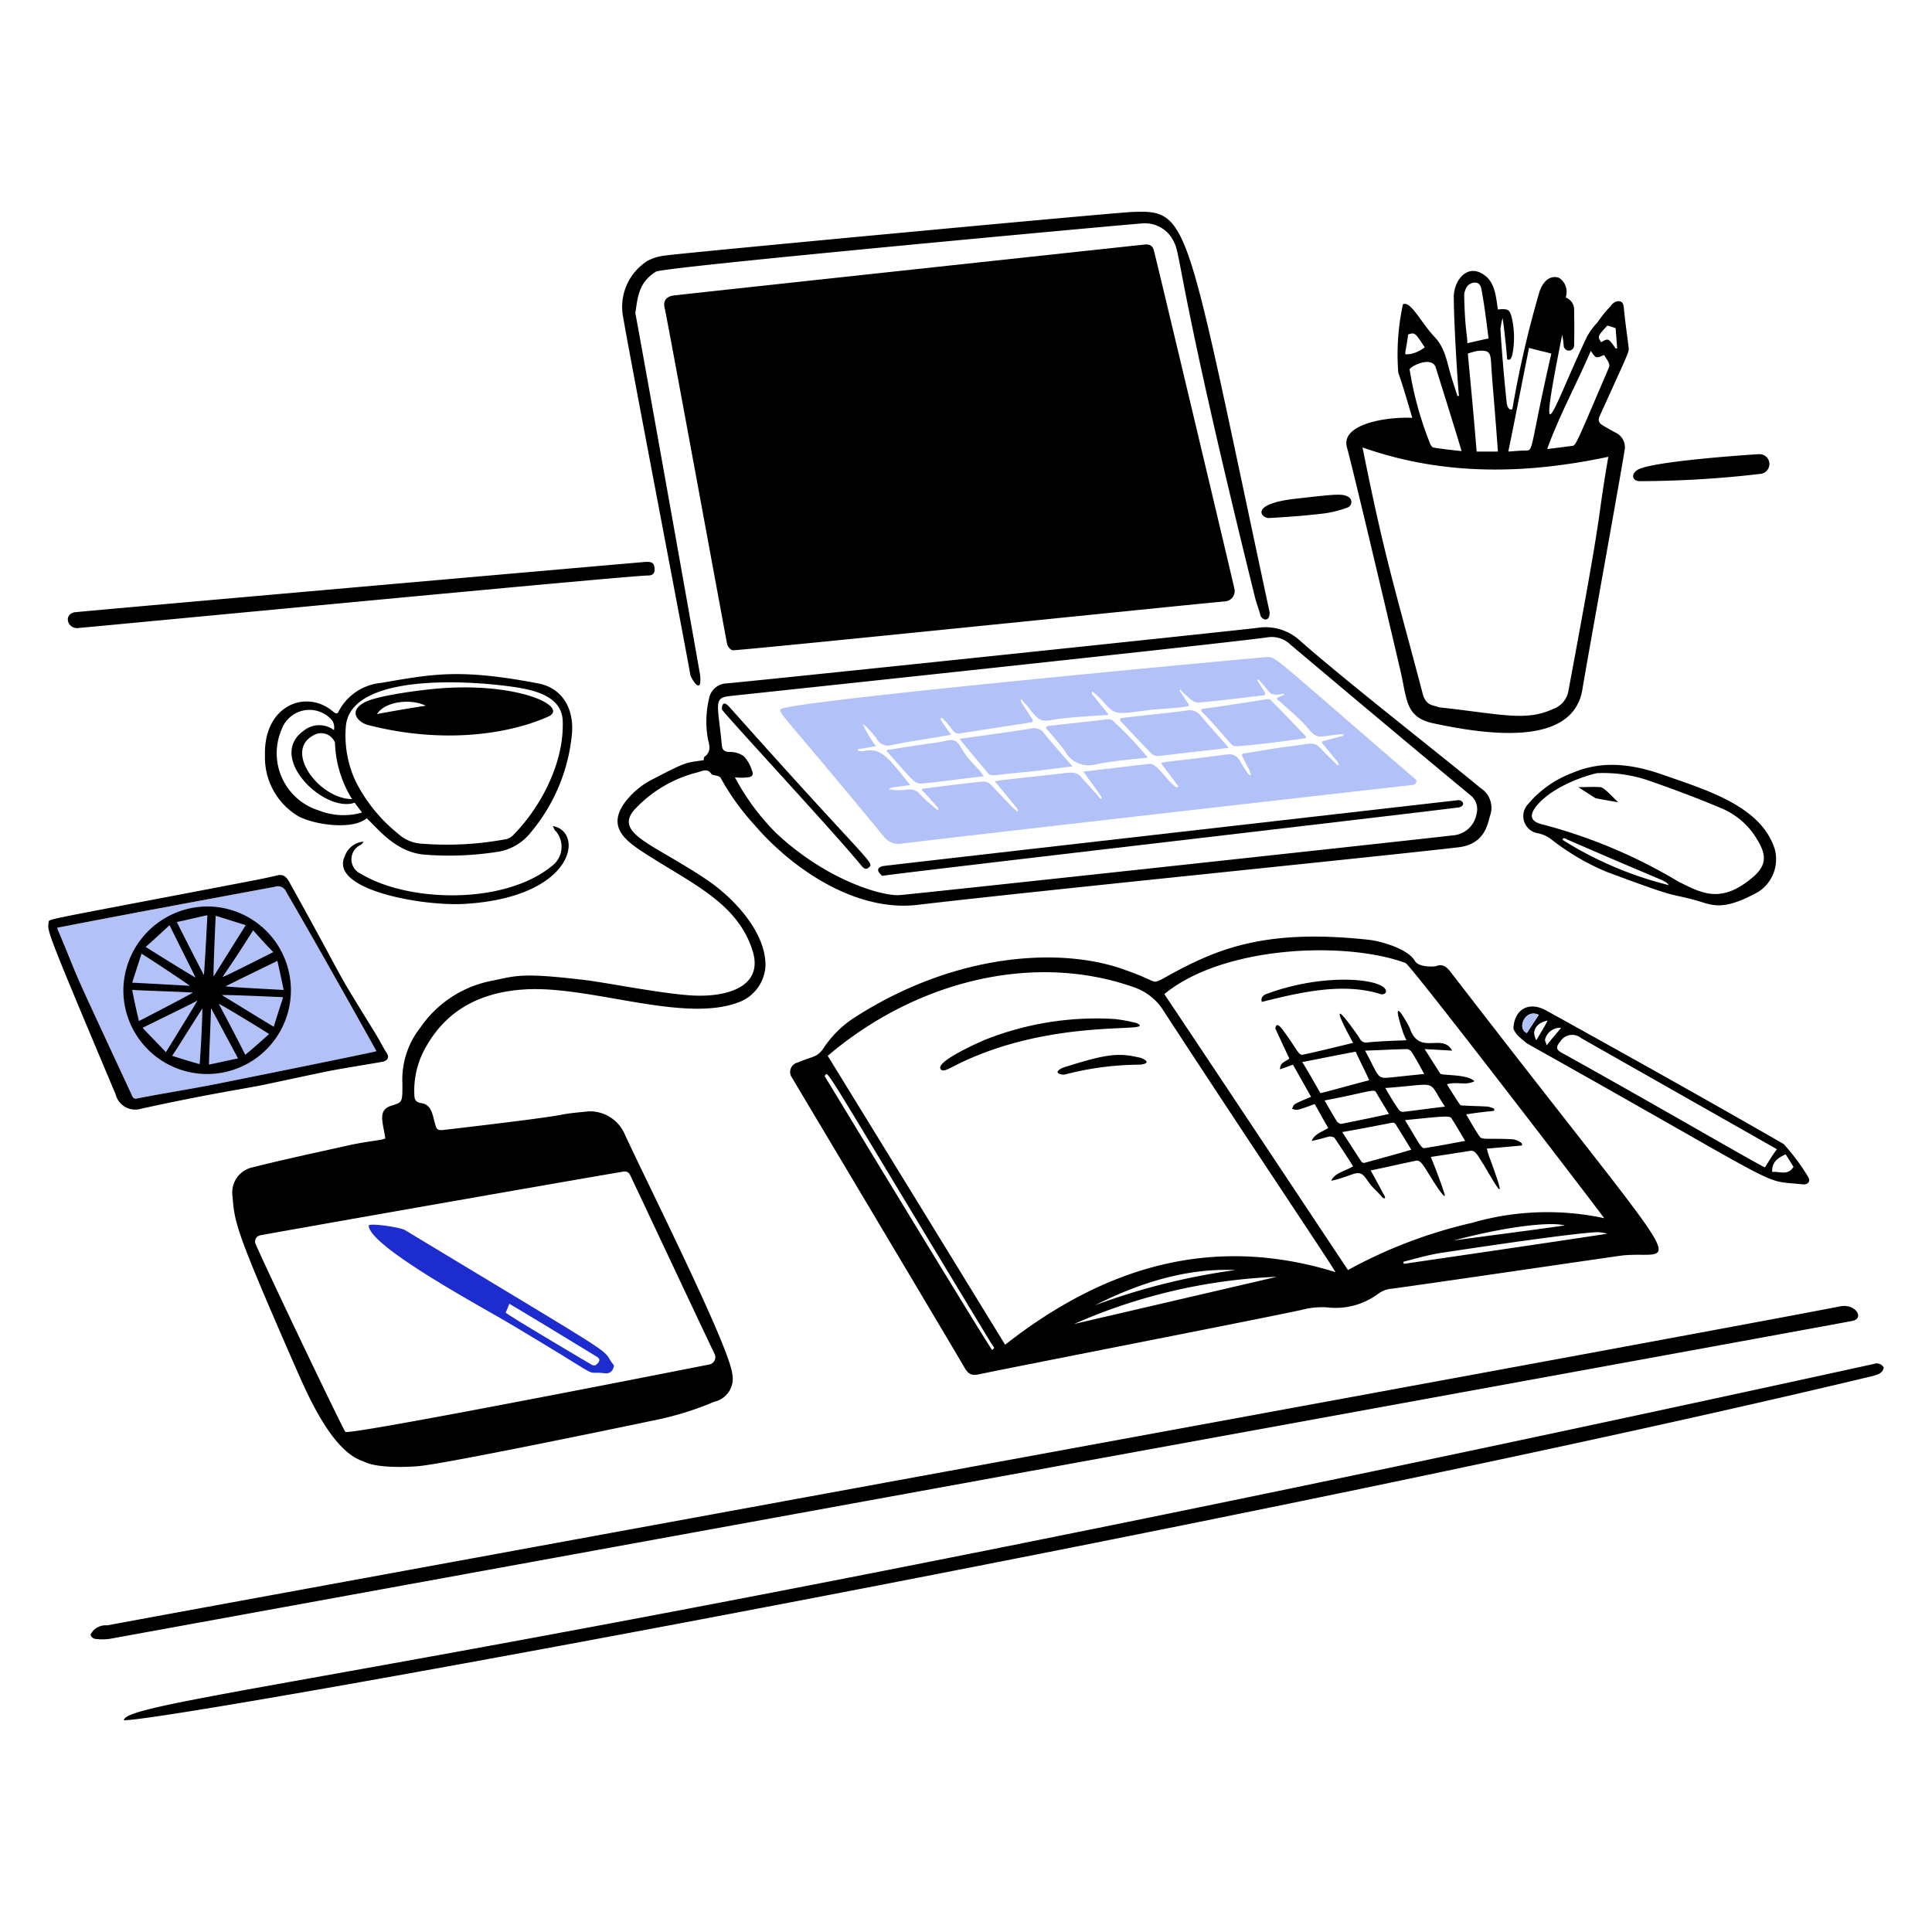 <svg xmlns="http://www.w3.org/2000/svg" width="400" height="400" className="relative z-10" viewBox="0 0 400 400">
   <path fill="#b2c2f8"
      d="M77.948 217.634c-.122-.2-11-19.784-18.686-32.968A1.854 1.854 0 0056.9 183.6c-14.29 2.664-26.586 4.9-45.102 8.484 5.736 13.622 1 3.484 15.464 34.578.214.538.428.966 1.18.752 5.478-1.074 10.956-1.916 16.43-3 9.026-1.814 31.034-6.244 33.076-6.78z">
   </path>
   <path fill="black"
      d="M151.72 134.626c-.428 0-1.076-.752-1.18-1.29-.666-3.432-12.582-68.292-12.886-69.37-.456-1.6.212-2.6 1.932-2.8 6-.698 92.35-10 97.292-10.524 1.072-.112 1.734.102 2.04 1.288.91 3.532 15.448 64.65 16.644 69.908a2.154 2.154 0 01-2.04 2.684c-4.296.33-100.298 10.21-101.802 10.104zM79.772 235.674c-.476-3.328-1.674-5.852 1.29-6.764 2.274-.702 2.254-.646 2.254-4.51a17.38 17.38 0 013.758-11.706A23.18 23.18 0 01102 203.03c4.896-1.032 6.132-1.68 19.222-.108 4.6.552 17.332 3.128 23.2 3.222 7.22.116 13.578-2.424 11.378-9.344-3.012-9.526-11.858-13.532-21.37-19.544-4.774-3.018-8.716-5.724-5.262-10.846a16.566 16.566 0 016.336-5.262c7.012-3.676 6.712-3.222 10.2-3.76 0-.214 0-.644.214-.75 1.4-1.074.95-2.36.644-3.652a20.614 20.614 0 01.322-8.698 3.812 3.812 0 013.544-2.8c4.626-.36 105.572-10.944 109.86-11.488a10.526 10.526 0 018.912 2.684c9.644 8.49 27.89 22.67 37.37 30.498a4.826 4.826 0 011.934 5.692c-.454 1.326-.856 5.886-6.552 6.55-17.29 2.016-88.144 9.096-112 11.92-12.55 1.484-25.69-7.138-33.826-16.646a50.278 50.278 0 01-6.874-9.556c-.214-.644-1.62-.548-1.932-.86-.752-1.182-1.718-.752-2.684-.43a26.574 26.574 0 00-13.426 7.948c-3.972 4.838 4.222 7.018 15.034 14.282 5.92 3.976 12.378 11.102 12.242 17.932a8.538 8.538 0 01-4.832 7.2c-11.354 5.02-31.254-3.258-45.102-2.362-8.6.554-15.738 3.892-20.188 11.6a18.078 18.078 0 00-2.578 10.2c0 .86.214 1.504 1.288 1.718 2.042.216 2.384 1.928 2.8 3.544.568 2.248.542 2.2 2.8 1.934 31.704-3.704 19-2.768 29.316-3.76a7.874 7.874 0 017.2 4.4c4.744 10.362 21.986 44.518 22.444 50.148a4.874 4.874 0 01-3.76 5.584 64.274 64.274 0 01-12.564 3.866c-.236.056-42.066 8.822-48.538 9.45-1.936.188-8.698.538-11.49-.966-6.672-2.086-11.674-13.956-14.496-20.4-12.36-28.226-12.16-29-12.672-34.684a5.31 5.31 0 014.188-5.8c6.54-1.652 13.092-3.044 19.652-4.51 4.194-.94 7.428-1.11 7.818-1.502zm-25.88 20.082a1.308 1.308 0 00-.966 1.826c3.346 7.556 17.934 38.014 18.578 38.872.8.8 75.172-13.914 75.384-13.96a1.536 1.536 0 001.074-2.146c-3.544-7.36-16.538-35.116-17.6-37.264a1.26 1.26 0 00-1.182-.536c-8.38 1.396-64.12 11.168-75.288 13.208zm98.258-94.822a48.816 48.816 0 008.376 11.384c10.328 9.8 22.028 13.28 25.772 13 3.434-.262 106.854-11.45 114.366-12.348a5.376 5.376 0 005.048-4.51 3.67 3.67 0 00-1.074-3.652c-12.512-10.35-25.052-20.904-37.478-31.356a5.55 5.55 0 00-4.724-1.504c-7.498 1.106-100.508 11.012-111.144 12.136-3.666.386-2.712 1.37-1.826 10.308.096.968.644 1.288 1.6 1.288a5.068 5.068 0 012.9.86 7.432 7.432 0 011.718 3c.43.86 0 1.4-.966 1.4a10.288 10.288 0 01-2.568-.006zM292.4 86.516c-.966-3.222-1.826-6.336-2.9-9.342A48.8 48.8 0 01290.466 63c1.6-.8 3.716 3.778 6.552 6.764 2.248 2.368 2.576 5.37 3.436 8.162.43 1.4.858 2.684 1.288 4.08a.4.4 0 00.322-.108c-.214-1.4-1.074-15.248-1.074-20.4 0-3.2 2.418-6.506 5.478-5.048 2.934 1.4 3.18 4.334 3.65 7.624 2.256-.214 2.538 0 3 2.256a18.336 18.336 0 010 7.088c-.222.884-.51 1.248-1.074.966-.216-2.8-.86-8.484-.968-8.484a16.896 16.896 0 00-.428 2.256q.484 7.57 1.288 15.14c0 .3.292 1.842 1.182 1.4a216.542 216.542 0 015.482-23.844c.54-2.102 2.04-4.07 4.188-3.33a3.458 3.458 0 011.504 3.544c0 .214-.108.322-.108.538a2.658 2.658 0 011.718 2.684c.054 2.472.054 4.83 0 7.302a1.084 1.084 0 01-2.148.108 15.908 15.908 0 00-.322-2.364c-5.642 28.212-1.62 14.522 5.154.322a15.104 15.104 0 012.148-2.898 23.958 23.958 0 012.8-3.436 1.98 1.98 0 011.504-.968c.966 0 1.088.644 1.18 1.612.258 2.68.646 5.262.968 7.946.178.896-.126 1.282-6.014 14.282-.436.964 0 1.488.752 1.934.87.52 1.826 1.074 2.684 1.502a3.344 3.344 0 011.718 3.76c-.844 5.388-7.922 44.442-8.698 49.288-1.894 11.814-19.156 9.584-30.82 7.088-5.858-1.252-5.446-4.8-6.872-10.952-.772-3.326-9.58-40.83-11.06-46.176-1.378-4.936 8.47-6.394 13.524-6.122zM333 94.57c-17.182 3.652-34.15 3.974-50.902-1.932 4.652 23.254 6.84 29.586 12.458 51 .696 2.658 2.38 2.318 3.328 2.8 12.938 1.4 17.97 3 23.732.322a4.8 4.8 0 003.114-3.758c7.886-42.202 5.47-32.242 8.258-48.432zm-41.13-17.934A71.22 71.22 0 00296.154 92a1.584 1.584 0 00.538.644c1.932.322 3.864.536 5.906.752-.324-1.298-5.306-17.2-5.37-17.4-.966-2.474-5.798.104-5.37.64zm40.27-3.114c-.536.108-1.076.55-1.61.43-.432-.096-.752-.752-1.182-1.288-2.9 6.764-6.442 13.2-9.02 20.296 1.932-.216 3.544-.43 5.154-.644.782 0 .878-.472 7.624-16.216.356-.734-.38-1.58-.978-2.578zm-15.57-1.502c-1.504 7.4-2.8 14.282-4.296 21.476 1.504-.106 2.47-.214 3.544-.214 1.78 0 .768.046 5.368-20.082-1.622-.428-3.126-.752-4.628-1.18zm-6.444 21.476c-.678-9.484-1.144-13.878-1.4-18.256-.136-2.36-.43-2.8-2.9-2.576a18.258 18.258 0 00-1.932.536c.644 6.766 1.288 13.532 1.826 20.296zm-1.932-23.4c-.43-3.328-.84-6.876-1.504-10.308-.416-2.15-2.578-1.074-2.9-.538a3.422 3.422 0 00-.644 2.04c.172 7.212.644 7.892.644 9.772 1.492-.332 2.78-.662 4.392-.976zm-13.21 1.826c-2.04-3.114-2.04-3.114-3.436-2.684-.644 4.832-1.074 4.08.322 4.08a6.922 6.922 0 003.102-1.406zm36.512-1.074c1.504-.858 1.504-.858 3 1.288h.322q-.158-2.094-.322-4.188a15.472 15.472 0 00-1.718-.536c-2.046 2.244-2.046 2.244-1.294 3.426zM22.75 339.302a11.116 11.116 0 01-3.114 0 1.2 1.2 0 01-.858-.752c-.108-.214.322-.644.536-.966a3.636 3.636 0 012.9-1.074c18.832-3.532 324.688-59.4 358.774-66.042 3.156-.616 5.076 2.444 2.578 3-2.218.506-360.616 65.798-360.816 65.834zM387.968 282.388a1.644 1.644 0 012.04.752c-.214 1.18-1.18 1.4-2.146 1.718-121.8 29.178-351.2 71.304-362.212 71.304 0-4.594 72.606-10.362 362.318-73.774zM75.906 169.418c-3 2.578-11.48 1.272-14.496-.644a14.142 14.142 0 01-6.55-12.35c-.31-10.38 8.502-13.824 14.066-9.128.43.322.86.752 1.182 0a11.052 11.052 0 018.8-5.906c10.82-1.868 16.308-2.99 32.538.108 4.84.924 7.4 5.046 6.98 10.308a37.132 37.132 0 01-8.6 20.618 10.788 10.788 0 01-7.072 3.976 64.058 64.058 0 01-14.928.536c-6.1-.508-9.882-5.772-11.92-7.518zm-4.294-19.114a22.46 22.46 0 001.932 11.274 32.706 32.706 0 008.914 11.062 7.848 7.848 0 004.942 2.04 66.356 66.356 0 0017.504-.966 3.164 3.164 0 001.504-.968c5.76-5.942 10.422-15.012 10.094-23.516-.186-4.816-5.218-6.278-9.986-6.98-10.632-1.568-33.868-2.622-34.904 8.054zm17.718-7.626c17.518-1.8 28.746 3.648 24.162 5.692-8.168 3.642-21.8 5.742-37.37 1.718-1.614-.416-4.304-2.6-.752-4.618 2.464-1.404 10.952-2.484 13.96-2.792zm-20.188 8.484a2.764 2.764 0 00-.322-1.932 6.126 6.126 0 00-10.524 1.826 12.4 12.4 0 007.732 16.744 13.748 13.748 0 008.912.428c-.536-.752-1.074-1.4-1.504-2.04-6.262 2.228-18.364-9.428-10.522-14.926a5.084 5.084 0 016.228-.1zm3.758 14.282a23.266 23.266 0 01-3.544-11.704 3.094 3.094 0 00-4.618-1.4c-5.938 3.296 1.432 13.104 8.162 13.104zm15.248-19.328c-3-1.504-8.376-.968-10.094 1.718 3.436-.634 6.546-1.182 10.094-1.718z">
   </path>
   <path fill="black"
      d="M144.956 139.78c.43 4.51-1.918.642-2.04-.108-.67-4.094-13.348-70.226-13.854-73.774a11.258 11.258 0 015.048-11.92 10.2 10.2 0 013.65-1.074c2.786-.466 92.784-8.87 96.648-9.02 12.052-.468 10.934 1.132 28.456 82.902 0 2.256-1.694 1.498-1.932.536-.294-1.188-.78-2.354-1.074-3.542-15.572-62.96-15.368-71.012-16.752-73.56a6.6 6.6 0 00-6.55-3.974c-3.222.22-99.126 9-100.728 9.988-3.748 2.294-3.8 5.572-4.296 8.59.108.108 12.35 68.728 13.424 74.956zM68.282 221.714c-2.46.482-11.6 2.452-13.744 2.9-3.342.698-11.452 1.89-25.344 4.94a4.182 4.182 0 01-5.262-3C9.308 191.818 9.8 192.852 10.08 190.894c0-.664-.57-.362 38.98-7.946 2.8-.534 5.59-1.048 8.376-1.718 1.292-.31 1.934.43 2.47 1.4 13.32 23.976 7.868 15.2 17.826 31.356.86 1.4 1.522 2.78 2.362 4.082.55.85.106 1.494-.75 1.718-.744.19-7.944 1.318-11.062 1.928zm9.666-4.08c-.122-.2-11-19.784-18.686-32.968A1.854 1.854 0 0056.9 183.6c-14.29 2.664-26.586 4.9-45.102 8.484 5.736 13.622 1 3.484 15.464 34.578.214.538.428.966 1.18.752 5.478-1.074 10.956-1.916 16.43-3 9.026-1.814 31.034-6.244 33.076-6.78zM16.416 130c-2.31.462-3.412-2.638-1.074-3.222 3-.36 114.428-10.12 118.016-10.416 1.502-.124 2.04.106 2.148 1.18s-.216 1.612-1.4 1.612C130.084 119.162 17.05 130 16.416 130zM351.028 186.384c-6.114-1.666-2.686-.014-18.47-5.906a49.538 49.538 0 01-11.6-6.872 7.028 7.028 0 00-2.47-1.074 3.6 3.6 0 01-2.148-6.014 22.184 22.184 0 019.344-6.55c6.25-2.634 12.456-1.716 18.576.43 9.138 3.2 20.442 6.528 23.2 15.464a8.042 8.042 0 01-3.436 8.8c-7.612 4.194-9.652 2.634-12.996 1.722zm-27.276-12.348a75.37 75.37 0 0021.8 9.234c-1.254-1.252 1.412.332-21.048-9.45-.876-.582-1.278-.048-.752.216zm6.872-13.96c-4.314 1-10.4 3.688-12.886 7.302-1.1 1.6-.648 2.7 1.29 3.222a108.106 108.106 0 0128.456 11.918c4.928 2.486 8.822 4.588 15.25-.75 3-2.488 3.116-4.62 1.072-7.948a15.528 15.528 0 00-7.086-6.334c-5.044-2.156-10.2-4.082-15.464-5.908a28.97 28.97 0 00-10.632-1.502zM313.336 212.91c.214-4.082 3.316-5.672 6.872-3.652.2.118 27.638 15.242 49.076 27.6a42.926 42.926 0 015.046 6.766c.494.748.252 1.6-.966 1.6-9.52-1.058-1.074 2.296-57.236-29.2-.966-.86-2.362-1.718-2.792-3.114zm54.552 25.02L327.4 214.95a2.914 2.914 0 00-4.4.752c-.88 1.056-.854 1.6.322 2.254 18.524 10.262 41.614 23.732 42.096 23.732.752-1.18 1.504-2.47 2.47-3.758zm3.436 3.65l-1.61-2.576c-2.042.858-2.9 1.932-2.8 3.65 1.51-.214 3.228.86 4.41-1.074zm-55.2-27.704c.858-1.29 1.61-2.47 2.47-3.76a2.16 2.16 0 00-3 .968c-.754 1.288-.432 2.362.534 2.792zm4.08 2.576c1.074-1.4 2.04-2.47 3-3.65a3.2 3.2 0 00-3.33 2.47c.012.328.326.858.326 1.18zm-2.148-1.074c.968-1.6 1.718-2.8 2.364-4.08-1.612.322-2.686 1.182-2.8 2.578a4.6 4.6 0 00.44 1.502zM114.458 171.028c6.524 1.136 4.666 14.702-18.148 16.108-8.854.546-28.272-2.928-24.914-9.878a4.454 4.454 0 013.866-3 1.694 1.694 0 01-.752.752 3.28 3.28 0 00.216 5.906c9.668 5.876 29.538 6.512 39.518-1.6a4.978 4.978 0 00.858-7.2c-.322-.228-.43-.658-.644-1.088zM339.538 99.618c-1.56 0-1.858-1.32-.752-2.148 1.822-1.964 25.142-3.436 25.344-3.436a2.046 2.046 0 01.322 4.08 217.77 217.77 0 01-24.914 1.504zM268.126 103.268c8.4-.958 9.788-1.102 10.954-.43a1.218 1.218 0 01-.108 2.256 24.258 24.258 0 01-4.618 1.182c-3.754.464-7.624.752-11.49.966-1.61.214-4.518-2.858 5.262-3.974zM300.556 201.526c-.75-.966-1.6-2.148-3.22-1.504-.322.108-3.576.342-4.4-1.074-1.546-2.64-7.458-4.2-9.772-4.4-21.952-2.352-31.866 2.124-42.738 8.268-2.094.898-.574.442-7.304-1.932-12.976-4.866-34.912-3.776-55.84 9.558a21.868 21.868 0 00-6.764 6.55c-1.356 2.03-2.382 1.678-5.37 3a2 2 0 00-1.182 3.114c1.718 2.9 32.86 55.09 35.652 59.922.86 1.504 1.504 1.826 3.114 1.504 5.908-1.29 55.67-10.952 66.688-13.316a16.446 16.446 0 015.368-.538 14.692 14.692 0 0010.524-2.8 5.634 5.634 0 012.9-1.074c5.046-.644 43.706-6.336 47.678-6.872 11.788-1.23 15.852 7.996-35.334-58.406zm-95.142 77.962c-.8-.8-34.552-56.5-34.686-56.7.938-.938-2-4.9 34.148 54.768 1.154 1.922 1.164 1.306.538 1.932zm16.966-5.37a115.376 115.376 0 0141.988-9.772zm4.296-3.866c9.342-4.724 19.114-7.73 29.102-7.302a136.146 136.146 0 00-29.102 7.302zm-18.578 8.162q-18.364-29.96-36.726-59.814c18.324-15.6 42.788-21.538 63.466-14.174a11.6 11.6 0 016.12 4.94c17.692 27.116 33.388 50.418 35.544 54.014-25.664-7.946-48-.966-68.404 15.034zm70.982-15.464c-12.564-18.9-25.236-38.014-38.014-57.128 12.038-9.964 37.334-11.086 49.934-6.444.954.24 40.284 51.568 41.128 52.834a56.188 56.188 0 00-27.384.966 99.636 99.636 0 00-25.664 9.772zm44.886-9.234c-7.4 1.074-15.248 2.04-22.98 3.114 10.31-2.792 19.974-3.974 22.98-3.114zm-33.288 7.946a.644.644 0 01-.108-.43c2.47-.644 5.048-1.4 7.732-1.826 5.412-.822 26.764-4.042 32.322-4.294a7.966 7.966 0 012.148.322c-14.172 2.148-28.134 4.188-42.094 6.228z">
   </path>
   <path fill="#b2c2f8" d="M316.128 213.876c-2.2-.98-.354-5.118 2.362-3.76-.752 1.284-1.61 2.47-2.362 3.76z"></path>
   <path fill="#1D2CCE"
      d="M127.13 282.71c-.216 1.18-.862 1.74-1.934 1.61-5.062-.614 1.556 2.3-20.08-10.524-5.642-3.344-28.78-15.814-28.78-20.08.526-.526 6.572.4 7.518.966 47.86 28.908 39.84 23.734 43.276 28.028zm-22.444-10.954c.542.542 10.526 6.486 17.718 10.738.746.442 1.074.108 1.504-.428.43-.646 0-.964-.536-1.29-2.02-1.226-14.07-8.6-17.934-10.846a16.09 16.09 0 01-.752 1.826z">
   </path>
   <path fill="#b2c2f8"
      d="M262.542 136.022c1.964.302.6-.472 30.176 25.02 1.116.744.298 1.504-.43 1.504-4.08.428-101.264 11.498-105.666 12.134a3.76 3.76 0 01-3.652-1.504c-21-25.466-21.672-25.4-21.37-26.31.846-1.692 100.706-10.882 100.942-10.844zm-81.182 18.47c-1.29.214-2.256.428-3.33.536-.966.216-.108.538.538.538 3.822-1.062 5.458 1.454 9.878 6.98-1.502.214-2.684.322-3.866.536-1.074.43-.106.322 0 .43a14.2 14.2 0 003.114 0 2.8 2.8 0 012.9 1.074 41.072 41.072 0 003.222 2.898c.322.216.644.43.322-.322-1.074-1.18-2.04-2.362-3.222-3.542a.2.2 0 01.108-.324c1.718-.214 9.02-1.18 12.778-1.502a2.26 2.26 0 011.4.752c2.766 2.766 6.504 7.1 5.37 4.832-1.504-1.826-3-3.758-4.618-5.584.43-.216 3.442-.494 11.706-1.4 3.76-.4 4.964-.882 6.12.43 1.2 1.372 2.47 2.684 3.652 4.08.536.858.966.43.322-.322-1.074-1.612-2.256-3.114-3.436-4.832 4.616-.538 9.128-1.074 13.744-1.612 1.6 0 3.464 3.526 5.584 4.94l.322-.322c-1.18-1.504-2.254-3-3.436-4.51-.302-.6-.38-.224 12.564-1.934 1.506-.2 2.47-.428 3.544 1.074 1.934 3.438 2.8 3.974 2.04 2.042-.322-.538-1.074-2.042-1.502-2.9a.362.362 0 01.322-.538c1.718-.214 6.016-1.054 9.878-1.502 3.546-.412 4.628-1.082 5.906.322.974 1.068 2.042 2.04 3.116 3.114.75.858 1.072.644.428-.322l-3-3.652a.3.3 0 01.214-.536l3.652-.966c.858-.216.43-.43-.108-.43-5.022.456-4.622 1.364-7.302-1.826-1.176-1.4-5.37-4.94-6.014-5.584a9.812 9.812 0 011.074-.538c.752-.214.752-.536-.322-.322a3.462 3.462 0 01-1.826-.106c-.214-.108-1.824-2.04-2.362-2.686-.644-.536-.644-.214-.322.216l1.4 2.254a.362.362 0 01-.322.538c-4.51.536-8.914 1.074-13.316 1.502-1.434 0-2-.97-3.544-2.254-.43-.752-.752-.43-.214.214.536.752.966 1.504 1.504 2.256.214.43.106.536-.108.536-2.04.43-6.122.528-8.6.86-6.23.836-6.566.98-9.02-1.934a14.288 14.288 0 00-1.826-1.718c-.322-.428-.536-.106-.322.322.968 1.182 2.148 2.686 3.222 3.974a.2.2 0 01-.108.322c-1.61.108-8.266.434-11.168.966-2.36.434-2.8.322-4.616-1.824a13.92 13.92 0 00-1.612-1.934c-.752-.966-.536-.214-.322.322.752 1.074 1.504 2.256 2.256 3.436a.4.4 0 01-.216.538c-4.94.752-9.75 1.52-14.6 2.254-1.774.27-1.158-.4-3.974-3.22l-.322.322c.646 1.074 1.4 2.04 2.256 3.22-4.188.752-8.27 1.282-12.35 2.148a2.628 2.628 0 01-3.114-1.4c-2.684-3.328-3.114-3.114-2.684-2.576a24.84 24.84 0 002.568 4.196z">
   </path>
   <path fill="black"
      d="M182.648 181.338c-.2-.2-1.912-1.51.214-2.04 4.4-.538 114.366-13.102 119.09-13.638.926 0 1.572 1.138.108 1.502-11.318 1.462-117.138 13.72-119.412 14.176zM151.076 146.438c29.382 33 30.076 32.07 28.78 33.182-.752.644-1.282-.114-1.718-.644-5.614-6.84-28.672-31.676-28.672-32.11 0-.322-.008-2.248 1.61-.428zM197.466 220.748c-1.244.638-2.444 1.354-2.8.43-.428-1.714 8.632-5.656 9.558-6.014a62.326 62.326 0 0126.524-4.188 31.2 31.2 0 014.618.86c4.634 2.31-17.494-1.544-37.9 8.912zM236.234 219.03c2.576 1.074.106 1.4-.324 1.4a62.376 62.376 0 00-15.462 2.04c-.322.108-2.9-.214-.43-1.4 9.582-3.07 11.698-3.082 16.216-2.04zM280.154 241.474c-1.288-2.04-2.578-3.974-3.866-5.906a1.626 1.626 0 00-1.288-.216c-1.082.298-2.256.644-3.438.86.646-1.504 2.148-1.826 3.438-2.686-.968-1.61-1.826-3.22-2.8-4.938-3.872 1.4-3.64 1.328-4.726.966.652-.978-.494-.6 3.974-2.47-1.29-2.256-2.47-4.4-3.76-6.658-.858.322-1.718.644-2.684.966 0-1.502 1.288-1.6 1.934-2.254a332.129 332.129 0 01-2.9-6.23c.108-.106.052-1.756 1.718.538 2.8 3.852 3.056 4.94 3.866 4.94 3.544-.752 6.98-1.612 10.524-2.47-3.652-6.658-4.188-8.914 1.288-1.074a1.506 1.506 0 001.826.966c2.574-.25 5.154-.322 7.946-.43a10.322 10.322 0 01-.858-2.04c-2.8-8.698 1.502-.644 1.502-.536 1.976 5.928 6.762.928 8.8 4.724a484.515 484.515 0 00-5.692-.322c1.182 1.826 2.148 3.436 3.222 5.048.252.502 5.516.038 7.088 1.6-1.826.966-3.652 0-5.692.644.86 1.4 1.718 2.8 2.686 4.188.106.216.644.216 1.072.216 1.612.106 3.116.106 4.726.214a6.016 6.016 0 011.288.43c0 .78.636.164-5.8 1.18.966 1.612 1.826 3.222 2.9 4.726.558.56 2.4.172 6.764.43.422 0 2.4.704 1.826 1.288-2.362.214-4.726.43-7.2.644a15.046 15.046 0 00.75 2.362c2.8 7.732 2.686 8.054-1.4.968-.8-1.07-1.5-2.9-2.576-2.9-2.8.43-5.478.86-8.376 1.288.752 1.826 2.148 5.478 2.576 6.874.968 2.576-.644.214-.75.106-2.724-3.856-3.518-6.228-4.726-6.228-3.222.644-6.336 1.4-9.558 2.04.968 1.718 1.826 3.33 2.686 4.94.752 1.182-.108.966-.538.322-.644-.752-1.4-1.4-2.04-2.148-.748-.862-1.4-2.254-2.254-2.47-1.134-.376-2.366.694-6.014 1.504.67-1.6 2.71-1.922 4.536-2.996zm-6.766-15.142c3.436-.858 6.766-1.826 10.094-2.684-.858-1.934-1.824-3.758-2.8-5.906-3.544.644-7.2 1.4-11.06 2.148 1.404 2.254 2.578 4.402 3.766 6.442zm4.51 8.054c1.4 2.148 2.686 4.188 3.974 6.122a.664.664 0 00.752.214c3.114-.86 6.336-1.718 9.556-2.684-1.072-1.826-2.146-3.544-3.22-5.262a.72.72 0 00-.752-.322c-3.33.644-6.658 1.288-10.31 1.932zm9.666-3.758c-.86-1.504-1.826-3-2.686-4.51-.384-.77-1.93.086-10.63 1.718.966 1.718 1.718 3 2.576 4.4.216.216.646.538.968.43 3.22-.642 6.442-1.286 9.772-2.038zm3.328 1.288c2.746 4.494 3.31 5.8 3.974 5.8 2.8-.43 5.584-.968 8.482-1.504-.966-1.612-1.824-3.114-2.8-4.618-.302-.62-1.1-.562-9.656.322zm-8.268-14.39c3.182 5.834 2.226 5.88 6.014 5.478 2.04-.218 4.08-.43 6.228-.646-.86-1.61-1.694-3.13-2.578-4.51a1.384 1.384 0 00-.966-.644c-2.794.054-5.584.216-8.698.322zm4.188 7.732c.966 1.718 1.826 3.114 2.8 4.51a1.112 1.112 0 00.858.43c2.9-.322 5.692-.752 8.698-1.074-3.876-5.802-.826-4.69-12.356-3.866zM261.254 207.432c-.322-.966.43-1.504 1.182-1.718 10.914-4.02 22.086-3.256 24.16-1.182.934.934-.096 1.498-.75 1.29-7.802-2.484-16.836-.328-24.592 1.61zM43.046 187.674a17.344 17.344 0 11-17.504 17.4 17.486 17.486 0 0117.504-17.4zm-2.576 14.712c0-.108-3.544-7.088-5.37-10.846-1.718 1.61-3.222 3-4.94 4.51 3.544 2.254 10.202 6.336 10.31 6.336zM29.516 212.8c1.718 1.826 3.222 3.328 4.832 5.046 2.256-3.65 6.552-10.63 6.552-10.738-.3.31-7.596 3.8-11.384 5.692zm-.752-1.4c3.974-2.04 11.168-5.8 11.168-5.906-4.08-.216-8.16-.322-12.564-.538.432 2.262.86 4.194 1.396 6.444zm27.92 1.18c.646-2.146 1.29-4.08 1.934-6.12-4.4-.214-12.564-.538-12.672-.43 3.544 2.154 6.98 4.302 10.738 6.556zM44.658 189.6c-.216 4.4-.538 12.564-.43 12.564 2.148-3.436 4.296-6.872 6.658-10.63-2.148-.638-4.086-1.284-6.228-1.934zm-2.47 12.242c.108 0 .536-8.054.752-12.348-2.148.428-4.188.966-6.336 1.4 1.932 3.866 3.758 7.41 5.584 10.954zm13.53 12.242c-3.544-2.254-10.308-6.336-10.416-6.228 1.826 3.436 3.65 6.872 5.476 10.524 1.718-1.38 3.222-2.78 4.94-4.29zm-16.43-9.986c0-.108-6.442-4.4-9.986-6.658-.644 2.04-1.29 3.972-1.934 6.014 4.296.22 8.162.434 11.92.65zm18.148-5.156c-3.758 1.826-7.302 3.544-10.738 5.262 0 .108 7.84.538 12.028.752-.43-2.142-.86-4.074-1.29-6.008zm-8.16 20.19c-1.934-3.652-5.584-10.418-5.584-10.418-.108 3.76-.324 7.626-.43 11.706 2.04-.42 3.866-.854 6.014-1.282zm3.124-26.518a252.08 252.08 0 01-6.336 9.664c.106.108 6.872-3.33 10.524-5.154-1.514-1.504-2.802-3.008-4.188-4.51zm-11.062 27.704c.322-3.972.644-11.49.538-11.49-2.04 3.114-3.974 6.336-6.228 9.772 2.03.644 3.752 1.182 5.68 1.718zM326.758 162.974c1.612 0 3.116-.106 4.618 0 .86.108 3 2.578 3.652 3.114-1.4-.214-4.51-.75-4.726-.858-1.074-.644-2.148-1.396-3.544-2.256z">
   </path>
   <path fill="#b2c2f8"
      d="M222.058 158.68c-1.932.214-3.542.442-5.154.644-3.648.458-7.302.752-10.954 1.18-.43 0-1.074 0-1.288-.322-1.934-2.254-3.866-4.616-6.014-7.2 2.256-.322 12.038-1.656 14.82-2.148a2.5 2.5 0 012.684.966c1.704 2.166 3.758 4.41 5.906 6.88zM270.274 152.344a.3.3 0 01-.214.536c-1.458.172-7.498 1.112-13.746 1.612-1.766 0-.516.148-7.516-7.2a.3.3 0 01.214-.536c13.6-1.876 13.6-2.286 14.068-1.826 2.47 2.47 4.804 4.97 7.194 7.414zM231.938 148.692c4.958-.62 11.356-1.216 13.852-1.61a2.8 2.8 0 012.684.966c1.87 2.22 3.866 4.4 5.908 6.766-3.06.436-2.61.292-14.498 1.718a2.554 2.554 0 01-1.288-.322c-2.256-2.256-4.4-4.618-6.658-6.98zM237.63 156.854c-3.652.43-7.2.64-10.74 1.4a5.618 5.618 0 01-6.442-2.8 57.6 57.6 0 00-3.76-4.51.412.412 0 01.216-.644c13.092-1.4 11.218-1.276 12.672-1.4.644 0 .968.426 1.4.858a70.478 70.478 0 016.654 7.096zM183.83 155.244c3.65-.538 5.696-.922 10.094-1.504 2.58-.342 3.646-1.348 4.938.858 2.094 3.576 3.228 3.714 4.834 6.122-6.236.692-9.108 1.174-12.886 1.504-1.64 0-1.8-.676-7.088-6.552a.23.23 0 01.108-.428z">
   </path>
</svg>